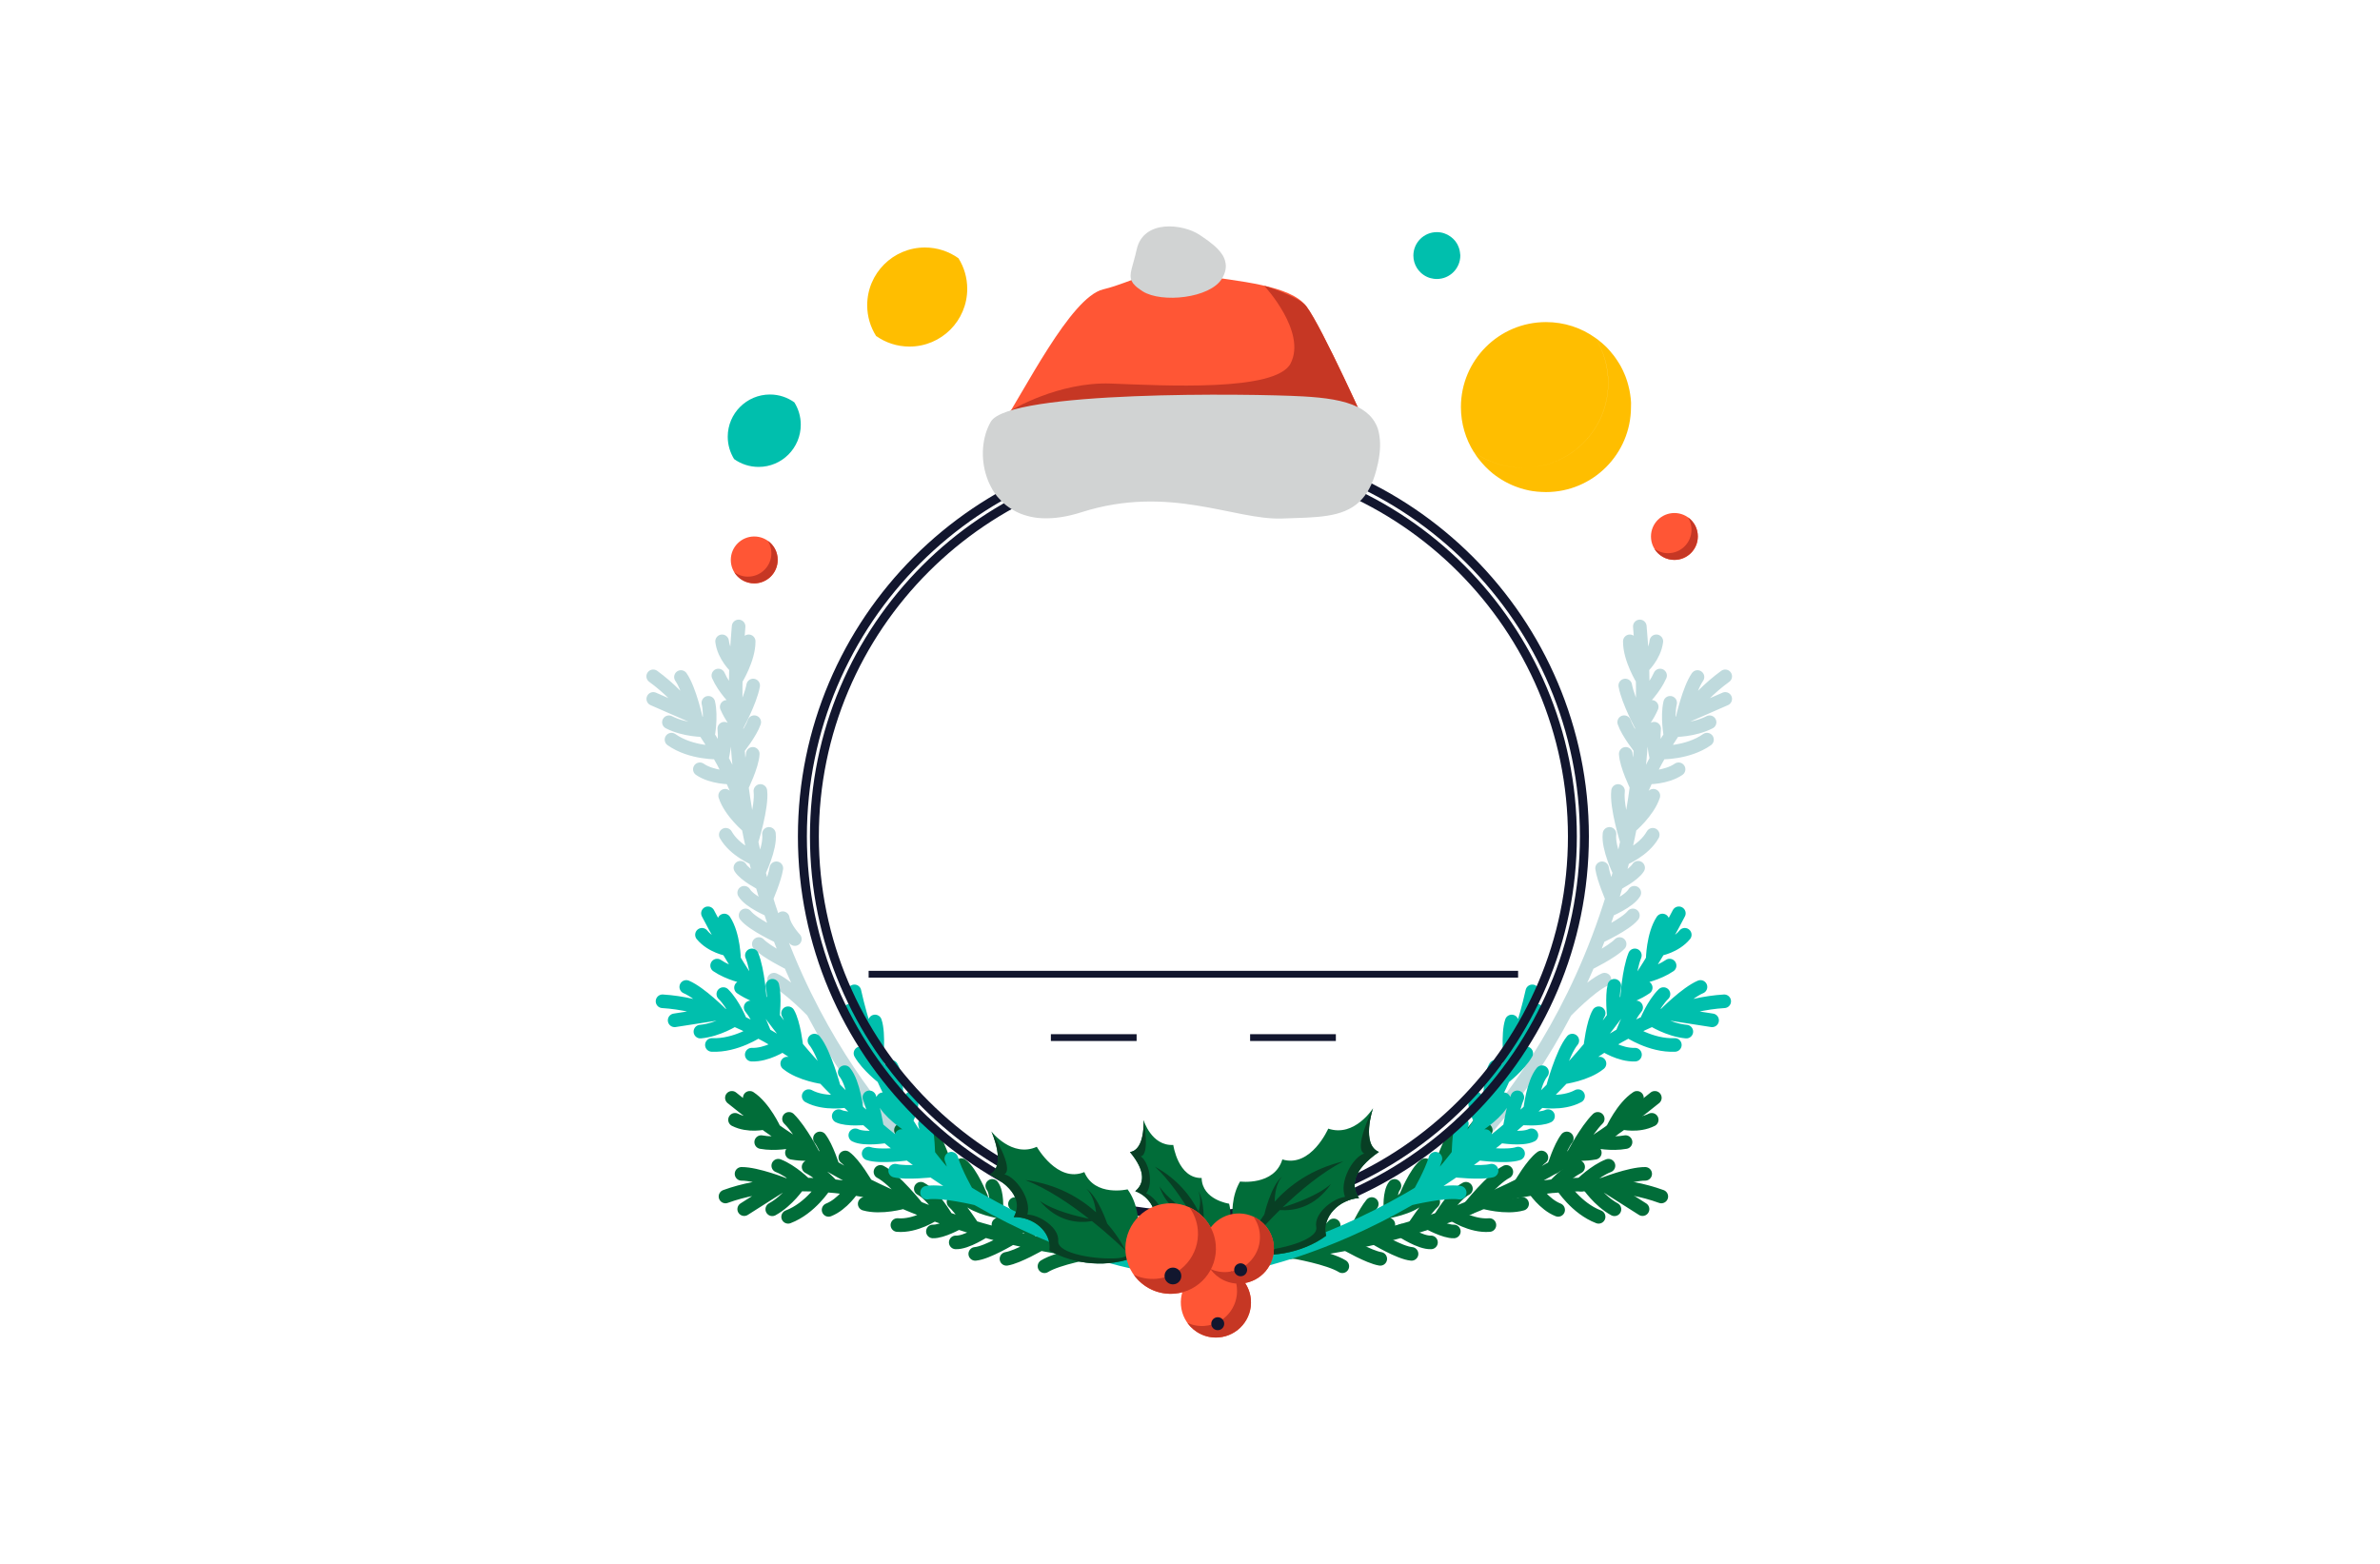 <?xml version="1.0" encoding="utf-8"?>
<!-- Generator: Adobe Illustrator 27.8.1, SVG Export Plug-In . SVG Version: 6.00 Build 0)  -->
<svg version="1.1" id="Layer_1" xmlns="http://www.w3.org/2000/svg" xmlns:xlink="http://www.w3.org/1999/xlink" x="0px" y="0px"
	 viewBox="0 0 350 230" style="enable-background:new 0 0 350 230;" xml:space="preserve">
<style type="text/css">
	.st0{fill:#EAE4B0;}
	.st1{fill:#332700;}
	.st2{fill:#EBEBFF;}
	.st3{fill:#FBFFAE;}
	.st4{fill:#B0FFD5;}
	.st5{fill:#B3FFFB;}
	.st6{fill:#FFFAB6;}
	.st7{fill:#2B2700;}
	.st8{fill:#FFFFB8;}
	.st9{fill:#040028;}
	.st10{fill:#260000;}
	.st11{opacity:0.5;fill:#848484;}
	.st12{fill:#2B2401;}
	.st13{fill:#FF7C6C;}
	.st14{fill:#CC2D21;}
	.st15{fill:#F75C4C;}
	.st16{fill:#FFE5CF;}
	.st17{fill:#FFFFFF;}
	.st18{fill:#CFDAE3;}
	.st19{fill:#006C11;}
	.st20{fill:#A11E10;}
	.st21{fill:#EDBC93;}
	.st22{fill:#898989;}
	.st23{fill:#2B1536;}
	.st24{fill:#15352A;}
	.st25{fill:#E4EAF5;}
	.st26{fill:#F2F5F5;}
	.st27{fill:#D6363D;}
	.st28{fill:#600000;fill-opacity:0.51;}
	.st29{fill:#F2CCA3;}
	.st30{fill:#D28F5F;}
	.st31{fill:#FF0000;fill-opacity:0.51;}
	.st32{fill:#C7D5F5;}
	.st33{fill:#F3DBC0;}
	.st34{fill:#F58086;}
	.st35{fill:url(#SVGID_1_);}
	.st36{fill:#FCC7A2;}
	.st37{fill:url(#SVGID_00000057847872513152227080000012391199740626888874_);}
	.st38{fill:#E20328;}
	.st39{fill:url(#SVGID_00000025431543472534404440000011849941667190013879_);}
	.st40{fill:#F4BDA8;}
	.st41{fill:#DCF7F6;}
	.st42{fill:url(#SVGID_00000034801906271748359770000017791779575027184515_);}
	.st43{fill:url(#SVGID_00000181075796326011502240000013542971085436998832_);}
	.st44{fill:url(#SVGID_00000005264181403483786360000013696473969154789517_);}
	.st45{fill:url(#SVGID_00000099633031140000558660000006960731569252683661_);}
	.st46{fill:url(#SVGID_00000062150803621894104820000013524001913916211867_);}
	.st47{fill:url(#SVGID_00000023252912815200697320000007414103637231041156_);}
	.st48{fill:url(#SVGID_00000075846452352130567380000001481042315379125951_);}
	.st49{fill:url(#SVGID_00000135665259931594638770000009565979918218416790_);}
	.st50{fill:url(#SVGID_00000017488254749978353310000007409586356002759049_);}
	.st51{fill:#E2B881;}
	.st52{fill:#FFFFFF;stroke:#000000;stroke-width:0.05;stroke-miterlimit:10;}
	.st53{fill:url(#SVGID_00000103948930886858253780000010234800980060978070_);}
	.st54{fill:url(#SVGID_00000010311835924746089660000012319912676279887232_);}
	.st55{fill:#0B9ED8;}
	.st56{fill:#FCDFB0;}
	.st57{fill:#FF0013;}
	.st58{fill:url(#SVGID_00000166671418517600478220000008984109497284383370_);}
	.st59{fill:#0A50FF;}
	.st60{fill:#FFB773;}
	.st61{fill-rule:evenodd;clip-rule:evenodd;fill:url(#SVGID_00000096045688196128934100000005700993846074564777_);}
	.st62{fill:#FF334F;}
	.st63{fill:#FFAB66;}
	.st64{fill:#FF8B41;}
	.st65{fill:#BB386B;}
	.st66{fill:#CBCBCB;}
	.st67{fill:#D37250;}
	.st68{fill:#D06D2E;}
	.st69{fill-rule:evenodd;clip-rule:evenodd;fill:#FFFFFF;}
	.st70{fill:#CAFFEC;}
	.st71{fill:#FFF6B3;}
	.st72{fill:#FFFBD2;}
	.st73{fill:#EFFFD2;}
	.st74{fill:#A01D21;}
	.st75{fill:#00261B;}
	.st76{fill:#F4FFB6;}
	.st77{fill:url(#SVGID_00000167364500571144376290000004943537738687499701_);}
	.st78{fill:#002340;}
	.st79{fill:url(#SVGID_00000143577662370605944810000013262802463136628380_);}
	.st80{fill:url(#SVGID_00000022525203478482852850000005780178196656601233_);}
	.st81{fill:#D91215;}
	.st82{fill:#98BBCE;}
	.st83{fill:#00A70C;}
	.st84{fill:#C47E2A;}
	.st85{fill-rule:evenodd;clip-rule:evenodd;fill:#1F1D1D;}
	.st86{fill-rule:evenodd;clip-rule:evenodd;fill:#2B2700;}
	.st87{fill-rule:evenodd;clip-rule:evenodd;fill:#FF1943;}
	.st88{fill:url(#SVGID_00000178883319902487291890000006231210505442977178_);}
	.st89{fill:url(#SVGID_00000147927483578671562220000012253414019312645302_);}
	.st90{fill:url(#SVGID_00000127759912191469646410000014675908299624896897_);}
	.st91{fill:url(#SVGID_00000140008590985886812980000017617271440307491981_);}
	.st92{fill:url(#SVGID_00000031181021667093750120000008102504000841618321_);}
	.st93{fill:url(#SVGID_00000084491951547601601660000008484812697697688471_);}
	.st94{fill:#E31E26;}
	.st95{fill:#811517;}
	.st96{fill:url(#SVGID_00000075163216309928757560000004020132412309161407_);}
	.st97{fill:url(#SVGID_00000006674643595507577270000000859314566288072598_);}
	.st98{fill:url(#SVGID_00000097479544130065915740000012710883131791091123_);}
	.st99{fill:#B47920;}
	.st100{fill:#089E32;}
	.st101{fill:#FFE30B;}
	.st102{fill-rule:evenodd;clip-rule:evenodd;fill:#EE1D24;}
	.st103{fill:#17377D;}
	.st104{filter:url(#Adobe_OpacityMaskFilter);}
	.st105{opacity:0.28;mask:url(#SVGID_00000165215081157007371090000004131357736036532636_);}
	.st106{fill:#3A3132;}
	.st107{fill:url(#SVGID_00000096025919048240963310000004427900252749649568_);}
	.st108{filter:url(#Adobe_OpacityMaskFilter_00000122700860469349678860000006630228883839700644_);}
	.st109{opacity:0.28;mask:url(#SVGID_00000123422548795856059890000005460556537170903986_);}
	.st110{fill:#102A63;}
	.st111{filter:url(#Adobe_OpacityMaskFilter_00000012460743385802407350000013980909700360009378_);}
	.st112{opacity:0.28;mask:url(#SVGID_00000049918230750184465780000014492963642355256509_);}
	.st113{fill:#0E2458;}
	.st114{filter:url(#Adobe_OpacityMaskFilter_00000052787033639370818500000014916033144554969730_);}
	.st115{opacity:0.25;mask:url(#SVGID_00000147198841725307116410000000640607237966336417_);}
	.st116{fill:url(#SVGID_00000004516792073826081330000015288461145622277275_);}
	.st117{fill:#00BEC6;}
	.st118{fill:url(#SVGID_00000003080811884337913050000010979914185760892073_);}
	.st119{fill:url(#SVGID_00000111899884026886982970000003680407690417309852_);stroke:#FFFFFF;stroke-miterlimit:10;}
	
		.st120{fill:url(#SVGID_00000054945988828887215020000003792895378926359741_);stroke:#FFFFFF;stroke-width:0.5;stroke-miterlimit:10;}
	.st121{fill:url(#SVGID_00000009554223840181596040000008156940270087582887_);}
	.st122{fill:#F9D075;}
	.st123{fill:#FFEF92;}
	.st124{fill:url(#SVGID_00000163786132969983835360000010342574039458635445_);}
	.st125{fill:url(#SVGID_00000031196571069110744840000008032492894537823406_);}
	.st126{fill:url(#SVGID_00000015351633467764465440000016829335469212335761_);}
	.st127{fill:#09890F;}
	.st128{fill:#A9CE4D;}
	.st129{fill:#FF9501;}
	.st130{fill:#AA1523;}
	.st131{fill:#006B52;}
	.st132{fill:#EEC200;}
	.st133{fill:#9F4641;}
	.st134{fill:url(#SVGID_00000133509903975097190760000018364376173519164544_);stroke:#FFFFFF;stroke-miterlimit:10;}
	.st135{fill:none;stroke:#FFFFFF;stroke-width:1.788;stroke-miterlimit:10;}
	.st136{fill:none;stroke:#BFDADD;stroke-width:2;stroke-linecap:round;stroke-linejoin:round;stroke-miterlimit:10;}
	.st137{fill:none;stroke:#016D39;stroke-width:2;stroke-linecap:round;stroke-linejoin:round;stroke-miterlimit:10;}
	.st138{fill:none;stroke:#00BFAD;stroke-width:2;stroke-linecap:round;stroke-linejoin:round;stroke-miterlimit:10;}
	.st139{fill:#12162E;}
	.st140{fill:none;stroke:#12162E;stroke-miterlimit:10;}
	.st141{fill:#016D39;}
	.st142{fill:#083F24;}
	.st143{fill:#FF5635;}
	.st144{fill:#C63724;}
	.st145{fill:#FFBE00;}
	.st146{fill:#00BFAD;}
	.st147{fill:#D1D3D3;}
	.st148{fill:#9A4641;}
	.st149{fill:url(#SVGID_00000160897560462251444840000006023181162167329693_);}
	.st150{fill:url(#SVGID_00000067938156794020919790000000465617077097755524_);stroke:#FFFFFF;stroke-miterlimit:10;}
	.st151{fill:#F75D58;}
	.st152{fill:url(#SVGID_00000089560172161267427510000011040362926353246373_);}
	.st153{opacity:0.42;fill:#FFFFFF;}
	.st154{fill:#229200;}
	.st155{fill:#FF0000;}
	.st156{fill:#0C1F26;}
	.st157{fill:#E43724;}
	.st158{fill:#6B2422;}
	.st159{fill:#FBF1E5;}
	.st160{fill:#FAF8F0;}
	.st161{fill:#EEEEED;}
	.st162{fill:#DBDEDD;}
	.st163{fill:#A6453D;}
	.st164{fill:#E3E4E7;}
	.st165{fill:#D2301D;}
	.st166{fill:#E2D7D0;}
	.st167{fill:#FCF8EF;}
	.st168{fill:#C42C1E;}
	.st169{fill:#0C232B;}
	.st170{fill:#0D3B6E;}
	.st171{fill:#139AEC;}
	.st172{fill:#F52A3C;}
	.st173{fill:url(#SVGID_00000105404295579450854370000007249976174927432116_);}
	.st174{fill:#890924;}
	.st175{fill:url(#SVGID_00000067927517028027953060000003584421541121828772_);}
	.st176{fill-rule:evenodd;clip-rule:evenodd;fill:url(#SVGID_00000006695356934510112190000004494419797298598554_);}
	.st177{fill-rule:evenodd;clip-rule:evenodd;fill:#CE1515;}
	.st178{fill-rule:evenodd;clip-rule:evenodd;fill:#FFFBDD;}
	.st179{fill-rule:evenodd;clip-rule:evenodd;fill:#06542B;}
	.st180{fill-rule:evenodd;clip-rule:evenodd;fill:#AA1111;}
	.st181{fill:#005C01;}
	.st182{fill:#F5AB35;}
	.st183{fill-rule:evenodd;clip-rule:evenodd;fill:#215605;}
	.st184{fill:#215605;}
	.st185{fill-rule:evenodd;clip-rule:evenodd;fill:url(#SVGID_00000152260009289449519650000012031820632867992752_);}
	.st186{fill:url(#SVGID_00000009586486875539194660000004550816690610673031_);}
	.st187{fill:url(#SVGID_00000117658031917018641610000001687902226856325263_);}
	.st188{fill:url(#SVGID_00000162328413747700813930000015777189693145132170_);}
	.st189{fill:url(#SVGID_00000144299072890517257290000007084103834920762803_);}
	.st190{fill:url(#SVGID_00000075869118389924840790000011269968367767723905_);}
	.st191{fill:url(#SVGID_00000060020565069258511030000015301856925835718031_);}
	.st192{fill:url(#SVGID_00000116936809803915552890000007424920519470034596_);}
	.st193{fill:url(#SVGID_00000129186939864707435000000000599032930034837659_);}
	.st194{fill:url(#SVGID_00000177467197382616062560000007198604889421120409_);}
	.st195{fill:#B6FFFF;}
	.st196{fill:url(#SVGID_00000047778173394384502850000005238849416563960224_);}
	.st197{fill:url(#SVGID_00000103952292134114159930000002052651734658754953_);}
	.st198{fill:url(#SVGID_00000083767727698196748050000003834423202786786448_);}
	.st199{fill:url(#SVGID_00000080925441954193313010000012238354174704536495_);}
	.st200{fill:url(#SVGID_00000113333413016230571790000001063130388845236635_);}
	.st201{fill:url(#SVGID_00000059279403498837890690000005261893159264354733_);}
	.st202{fill:url(#SVGID_00000072968087584697281540000006605104160475775370_);}
	.st203{fill:url(#SVGID_00000111876668283541348800000003798215282867062916_);}
	.st204{fill:url(#SVGID_00000119088854659076745880000006125360014726263953_);}
	.st205{fill:url(#SVGID_00000054965951474705474550000009434575050480944057_);}
	.st206{fill:url(#SVGID_00000047057263544770995490000010583724669434307996_);}
	.st207{fill:url(#SVGID_00000134234979669637556200000000703170485395022480_);}
	.st208{fill:url(#SVGID_00000133503958449983157200000017554689159072875454_);}
	.st209{fill:url(#SVGID_00000159445755463664253330000004946114031011314330_);}
	.st210{fill:url(#SVGID_00000142158383441218784860000016022309990694389126_);}
	.st211{fill:url(#SVGID_00000068663690608624231700000006498736459713469626_);}
	.st212{fill:#CE4A43;}
	.st213{fill:url(#SVGID_00000130605460554253005630000011469096288466077868_);}
	.st214{fill:#CE4A43;stroke:#FFFFFF;stroke-miterlimit:10;}
	.st215{fill:none;stroke:#CE4A43;stroke-miterlimit:10;}
</style>
<g>
	<path class="st136" d="M215.87,168.9c0,0,29.64-27.67,25.28-76.77 M240.1,119.53c0,0,4.32-13.33,13.61-20.06 M247.4,105.79
		c0,0,0.95-4.37,2.23-6.22 M247.69,105.42l6.02-2.63 M246.24,107.39c0,0,2.83,0.03,5.17-1.17 M245.67,108.24
		c0,0-0.54-2.77-0.06-4.88 M244.17,110.68c0,0,3.98,0.13,6.86-1.9 M243.63,111.64c0,0-0.62-2.37-0.37-4.47 M242.24,114.35
		c0,0,2.78,0.05,4.61-1.21 M241.52,98.15c0,0,1.78-1.61,2.06-3.83 M241.57,99.97c0,0-1.92-3.09-1.89-5.65 M241.58,102.93
		c0,0,1.7-1.64,2.55-3.58 M241.47,106.87c0,0-2.02-3.65-2.46-6.05 M241.27,110.13c0,0-1.9-2.38-2.42-3.92 M241.49,106.34
		c0,0,0.77-0.92,1.41-2.38 M240.69,115.69c0,0-1.54-3.14-1.61-4.82 M239.72,121.62c0,0,2.64-2.2,3.42-4.59 M239.27,123.8
		c0,0-1.61-5.13-1.32-7.47 M238.69,126.34c0,0,3.05-1.23,4.36-3.57 M238.19,128.29c0,0-1.75-3.55-1.5-5.65 M237.72,130
		c0,0,2.49-1.26,3.18-2.38 M237.08,132.14c0,0-1.25-2.89-1.48-4.44 M236.53,133.88c0,0,3.01-1.24,3.81-2.58 M235.15,137.78
		c0,0,3.88-1.78,4.98-3.15 M233.56,141.74c0,0,3.48-1.7,4.62-2.9 M230.23,148.77c0,0,3.62-3.75,5.73-4.69 M133.9,168.9
		c0,0-29.64-27.67-25.28-76.77 M109.67,119.53c0,0-4.32-13.33-13.61-20.06 M102.37,105.79c0,0-0.95-4.37-2.23-6.22 M102.09,105.42
		l-6.02-2.63 M103.54,107.39c0,0-2.83,0.03-5.17-1.17 M104.11,108.24c0,0,0.54-2.77,0.06-4.88 M105.61,110.68
		c0,0-3.98,0.13-6.86-1.9 M106.14,111.64c0,0,0.62-2.37,0.37-4.47 M107.53,114.35c0,0-2.78,0.05-4.61-1.21 M108.25,98.15
		c0,0-1.78-1.61-2.06-3.83 M108.21,99.97c0,0,1.92-3.09,1.89-5.65 M108.19,102.93c0,0-1.7-1.64-2.55-3.58 M108.3,106.87
		c0,0,2.02-3.65,2.46-6.05 M108.5,110.13c0,0,1.9-2.38,2.42-3.92 M108.28,106.34c0,0-0.77-0.92-1.41-2.38 M116.89,138.11
		c0,0-1.55-1.64-1.78-3.07 M109.09,115.69c0,0,1.54-3.14,1.61-4.82 M110.06,121.62c0,0-2.64-2.2-3.42-4.59 M110.5,123.8
		c0,0,1.61-5.13,1.32-7.47 M111.09,126.34c0,0-3.05-1.23-4.36-3.57 M111.58,128.29c0,0,1.75-3.55,1.5-5.65 M112.06,130
		c0,0-2.49-1.26-3.18-2.38 M112.69,132.14c0,0,1.25-2.89,1.48-4.44 M113.25,133.88c0,0-3.01-1.24-3.81-2.58 M114.62,137.78
		c0,0-3.88-1.78-4.98-3.15 M116.21,141.74c0,0-3.48-1.7-4.62-2.9 M119.55,148.77c0,0-3.62-3.75-5.73-4.69"/>
	<path class="st137" d="M165.59,183.48c0,0,39.52,9.08,77.77-22.02 M194,183.62c0,0,13.6-4.65,25.02-20.26 M220.07,175.92
		c0,0,13.46-3.88,24.24,0.05"/>
	<path class="st137" d="M235.54,174.28c0,0,4.15-1.66,6.4-1.64 M236.01,174.31l5.54,3.52 M233.56,174.22c0,0,1.56,2.36,3.86,3.63
		 M232.53,174.22c0,0,1.99-2,4.01-2.78 M229.67,174.34c0,0,2.12,3.37,5.42,4.62 M228.58,174.43c0,0,1.62-1.84,3.5-2.81
		 M225.56,174.8c0,0,1.51,2.33,3.58,3.14 M238.57,165.13c0,0,2.33,0.57,4.33-0.44 M237.1,166.19c0,0,1.49-3.32,3.63-4.73
		 M234.65,167.86c0,0,2.31,0.5,4.4,0.11 M231.32,169.98c0,0,1.9-3.72,3.64-5.43 M228.51,171.63c0,0,0.9-2.91,1.9-4.2 M231.77,169.7
		c0,0,1.19,0.12,2.76-0.16 M214.27,169.15c0,0,2.98-1.48,4.23-2.93 M211.95,171.55c0,0,1.2-3.89,2.52-5.33 M210.08,173.31
		c0,0,2.81-0.69,4.48-1.96 M206.67,176.18c0,0,1.5-3.79,2.93-4.82 M203.91,178.22c0,0,3.47-0.55,4.92-1.98 M204.47,177.83
		c0,0-0.16-2.44,0.6-3.42 M200.63,180.34c0,0,2.22,0.37,3.54-0.25 M199.47,181.01c0,0,1.19-2.62,2.26-3.93 M223.58,174.26
		c0,0,1.74-3.04,3.1-4.03 M218.12,176.78c0,0,3.3,0.96,5.72,0.27 M216.07,177.63c0,0,3.35-4.21,5.45-5.28 M213.63,178.56
		c0,0,2.72,1.84,5.4,1.61 M211.74,179.24c0,0,1.96-3.44,3.84-4.41 M210.05,179.81c0,0,2.43,1.36,3.75,1.3 M207.92,180.48
		c0,0,1.69-2.65,2.85-3.71 M206.17,181c0,0,2.71,1.8,4.27,1.72 M202.18,182.04c0,0,3.65,2.22,5.4,2.37 M197.99,182.94
		c0,0,3.35,1.94,4.99,2.2 M192,183.9c0,0,2.67-1.96,4.13-3.68 M190.31,184.11c0,0,5.13,0.9,7.09,2.12"/>
	<path class="st138" d="M184.41,185.59c0,0,39.85-7.47,62.48-51.27 M210.5,174.37c0,0,10.61-9.7,14.84-28.57 M231.32,156.9
		c0,0,10.79-8.94,22.24-9.64 M244.85,149.21c0,0,3.14-3.18,5.22-4.06 M245.29,149.05l6.49,1.01 M243,149.94c0,0,2.38,1.54,4.99,1.78
		 M242.07,150.35c0,0,1.02-2.63,2.56-4.15 M239.49,151.61c0,0,3.29,2.24,6.81,2.07 M238.53,152.13c0,0,0.75-2.33,2.08-3.97
		 M235.9,153.67c0,0,2.32,1.53,4.54,1.44 M243.97,139.61c0,0,2.36-0.4,3.79-2.13 M243.04,141.16c0,0,0.04-3.64,1.44-5.78
		 M241.46,143.67c0,0,2.32-0.47,4.07-1.66 M239.26,146.94c0,0,0.25-4.16,1.16-6.43 M237.34,149.59c0,0-0.33-3.03,0.06-4.61
		 M239.56,146.51c0,0,1.14-0.36,2.46-1.25 M223.3,153.01c0,0,2.14-2.54,2.71-4.37 M222.13,156.13c0,0-0.45-4.05,0.18-5.9
		 M221.12,158.49c0,0,2.29-1.76,3.33-3.58 M219.14,162.49c0,0-0.14-4.07,0.76-5.59 M217.43,165.46c0,0,2.96-1.89,3.72-3.79
		 M217.78,164.88c0,0-1.12-2.18-0.82-3.38 M215.27,168.72c0,0,2.19-0.55,3.15-1.64 M214.48,169.79c0,0,0.04-2.88,0.5-4.5
		 M233.87,153.96c0,0,0.38-3.48,1.23-4.94 M229.87,158.46c0,0,3.41-0.44,5.35-2.04 M228.33,160.05c0,0,1.39-5.2,2.89-7.01
		 M226.47,161.89c0,0,3.23,0.6,5.6-0.68 M225.01,163.27c0,0,0.43-3.94,1.76-5.58 M223.69,164.46c0,0,2.77,0.27,3.96-0.31
		 M222.01,165.93c0,0,0.49-3.11,1.13-4.54 M220.61,167.1c0,0,3.21,0.56,4.6-0.13 M217.36,169.65c0,0,4.23,0.58,5.89,0.01
		 M213.89,172.15c0,0,3.85,0.43,5.46,0.02 M208.78,175.43c0,0,1.66-2.86,2.31-5.02 M207.31,176.29c0,0,5.06-1.23,7.35-0.89"/>
	<path class="st137" d="M185.4,183.48c0,0-39.52,9.08-77.77-22.02 M130.93,175.92c0,0-13.46-3.88-24.24,0.05 M115.45,174.28
		c0,0-4.15-1.66-6.4-1.64 M114.98,174.31l-5.54,3.52 M117.43,174.22c0,0-1.56,2.36-3.86,3.63 M118.46,174.22c0,0-1.99-2-4.01-2.78
		 M121.32,174.34c0,0-2.12,3.37-5.42,4.62 M122.41,174.43c0,0-1.62-1.84-3.5-2.81 M125.43,174.8c0,0-1.51,2.33-3.58,3.14
		 M112.42,165.13c0,0-2.33,0.57-4.33-0.44 M113.89,166.19c0,0-1.49-3.32-3.63-4.73 M116.34,167.86c0,0-2.31,0.5-4.4,0.11
		 M119.67,169.98c0,0-1.9-3.72-3.64-5.43 M122.48,171.63c0,0-0.9-2.91-1.9-4.2 M119.22,169.7c0,0-1.19,0.12-2.76-0.16
		 M136.72,169.15c0,0-2.98-1.48-4.23-2.93 M139.04,171.55c0,0-1.2-3.89-2.52-5.33 M140.91,173.31c0,0-2.81-0.69-4.48-1.96
		 M144.32,176.18c0,0-1.5-3.79-2.93-4.82 M147.08,178.22c0,0-3.47-0.55-4.92-1.98 M146.52,177.83c0,0,0.16-2.44-0.6-3.42
		 M150.37,180.34c0,0-2.22,0.37-3.54-0.25 M151.52,181.01c0,0-1.19-2.62-2.26-3.93 M127.41,174.26c0,0-1.74-3.04-3.1-4.03
		 M132.88,176.78c0,0-3.3,0.96-5.72,0.27 M134.93,177.63c0,0-3.35-4.21-5.45-5.28 M137.37,178.56c0,0-2.72,1.84-5.4,1.61
		 M139.25,179.24c0,0-1.96-3.44-3.84-4.41 M140.94,179.81c0,0-2.43,1.36-3.75,1.3 M143.07,180.48c0,0-1.69-2.65-2.85-3.71
		 M144.82,181c0,0-2.71,1.8-4.27,1.72 M148.82,182.04c0,0-3.65,2.22-5.4,2.37 M153,182.94c0,0-3.35,1.94-4.99,2.2 M158.99,183.9
		c0,0-2.67-1.96-4.13-3.68 M160.69,184.11c0,0-5.13,0.9-7.09,2.12"/>
	<path class="st138" d="M166.59,185.59c0,0-39.85-7.47-62.48-51.27 M140.49,174.37c0,0-10.61-9.7-14.84-28.57 M119.67,156.9
		c0,0-10.79-8.94-22.24-9.64 M106.14,149.21c0,0-3.14-3.18-5.22-4.06 M105.7,149.05l-6.49,1.01 M107.99,149.94
		c0,0-2.38,1.54-4.99,1.78 M108.93,150.35c0,0-1.02-2.63-2.56-4.15 M111.5,151.61c0,0-3.29,2.24-6.81,2.07 M112.47,152.13
		c0,0-0.75-2.33-2.08-3.97 M115.09,153.67c0,0-2.32,1.53-4.54,1.44 M107.02,139.61c0,0-2.36-0.4-3.79-2.13 M107.95,141.16
		c0,0-0.04-3.64-1.44-5.78 M109.53,143.67c0,0-2.32-0.47-4.07-1.66 M111.73,146.94c0,0-0.25-4.16-1.16-6.43 M113.65,149.59
		c0,0,0.33-3.03-0.06-4.61 M111.43,146.51c0,0-1.14-0.36-2.46-1.25 M127.69,153.01c0,0-2.14-2.54-2.71-4.37 M128.86,156.13
		c0,0,0.45-4.05-0.18-5.9 M129.87,158.49c0,0-2.29-1.76-3.33-3.58 M131.85,162.49c0,0,0.14-4.07-0.76-5.59 M133.56,165.46
		c0,0-2.96-1.89-3.72-3.79 M133.21,164.88c0,0,1.12-2.18,0.82-3.38 M135.73,168.72c0,0-2.19-0.55-3.15-1.64 M136.52,169.79
		c0,0-0.04-2.88-0.5-4.5 M117.12,153.96c0,0-0.38-3.48-1.23-4.94 M121.12,158.46c0,0-3.41-0.44-5.35-2.04 M122.66,160.05
		c0,0-1.39-5.2-2.89-7.01 M124.52,161.89c0,0-3.23,0.6-5.6-0.68 M125.98,163.27c0,0-0.43-3.94-1.76-5.58 M127.3,164.46
		c0,0-2.77,0.27-3.96-0.31 M128.98,165.93c0,0-0.49-3.11-1.13-4.54 M130.38,167.1c0,0-3.21,0.56-4.6-0.13 M133.63,169.65
		c0,0-4.23,0.58-5.89,0.01 M137.1,172.15c0,0-3.85,0.43-5.46,0.02 M142.21,175.43c0,0-1.66-2.86-2.31-5.02 M143.68,176.29
		c0,0-5.06-1.23-7.35-0.89"/>
	<path class="st139" d="M175.5,181.17c-32.07,0-58.16-26.09-58.16-58.16c0-32.07,26.09-58.16,58.16-58.16
		c32.07,0,58.16,26.09,58.16,58.16C233.65,155.09,207.56,181.17,175.5,181.17z M175.5,66.17c-31.34,0-56.84,25.5-56.84,56.84
		c0,31.34,25.5,56.84,56.84,56.84c31.34,0,56.84-25.5,56.84-56.84C232.34,91.67,206.84,66.17,175.5,66.17z M175.5,179.41
		c-31.09,0-56.39-25.3-56.39-56.39c0-31.09,25.3-56.39,56.39-56.39c31.09,0,56.39,25.3,56.39,56.39
		C231.89,154.11,206.59,179.41,175.5,179.41z M175.5,67.94c-30.37,0-55.08,24.71-55.08,55.08c0,30.37,24.71,55.08,55.08,55.08
		c30.37,0,55.08-24.71,55.08-55.08C230.57,92.65,205.87,67.94,175.5,67.94z"/>
	<path class="st140" d="M127.74,143.28h95.51 M167.15,152.6h-12.61 M196.45,152.6h-12.61"/>
	<path class="st141" d="M182.14,184c0,0-2.2-6.1,0.22-10.23c0,0,5.04,0.66,6.22-3.25c4.22,1.27,6.75-4.53,6.75-4.53
		c3.9,1.3,6.59-3,6.59-3s-1.82,5.3,0.86,6.43c-3.95,2.74-4.11,5.05-2.91,6.78c-2.92,0.2-5.52,2.77-4.84,5.55
		C191.56,184.32,186.32,185.28,182.14,184z M178.76,184.84c0,0,2.96-4.16,1.99-7.81c0,0-3.96-0.56-4.04-3.78
		c-3.47,0.07-4.17-4.86-4.17-4.86c-3.23,0.17-4.37-3.66-4.37-3.66s0.26,4.4-2,4.7c2.42,2.91,2.05,4.69,0.78,5.76
		c2.17,0.77,3.6,3.26,2.51,5.23C171.55,183.1,175.32,184.93,178.76,184.84z M167.05,184.82c0,0,1.53-6.13-1.23-9.9
		c0,0-4.82,1.14-6.36-2.54c-3.96,1.65-6.99-3.72-6.99-3.72c-3.65,1.65-6.68-2.25-6.68-2.25s2.29,4.96-0.19,6.32
		c4.1,2.27,4.48,4.49,3.49,6.29c2.85-0.09,5.62,2.14,5.25,4.9C157.95,186.06,163.13,186.47,167.05,184.82z"/>
	<path class="st142" d="M167.75,170.07c1.15,0.75,1.95,3.93,0.8,5.44c1.35,0.55,2.98,2.84,2.28,4.24c-0.7,1.4,3.54,3.81,5.9,4.5
		c2.35,0.69,2.78-1.49,3.93-3.58c-0.59,2.32-1.9,4.17-1.9,4.17c-3.44,0.09-7.21-1.74-9.3-4.42c1.1-1.97-0.34-4.46-2.51-5.23
		c1.28-1.07,1.64-2.85-0.78-5.76c2.26-0.29,2-4.7,2-4.7S169.17,169.83,167.75,170.07z M165.5,183.91c-0.12-0.12-2.09-2.07-4.92-4.32
		c-2,0.34-5.02,0.15-7.69-2.99c2.01,1.45,5.46,2.28,7.24,2.64c-2.69-2.12-6.07-4.42-9.34-5.69c4.68,0.61,8.07,2.65,10.4,4.75
		c-0.13-1.05-0.48-2.58-1.43-3.47c1.7,1.16,2.99,4.9,3.07,5.13C164.64,182.02,165.44,183.78,165.5,183.91z M167.37,179.14
		c-0.39,2.93,0.1,5.64-2.93,5.9c-3.03,0.26-9-0.6-8.82-2.54c0.17-1.93-2.74-3.84-4.54-3.87c0.65-2.26-1.71-5.57-3.37-5.91
		c1.48-0.89-1.76-6.08-1.92-6.33c0.09,0.2,2.23,4.98-0.2,6.32c4.1,2.27,4.49,4.49,3.49,6.29c2.85-0.09,5.62,2.14,5.24,4.9
		c3.62,2.15,8.79,2.56,12.72,0.91C167.05,184.82,167.73,182.08,167.37,179.14z M176.22,175.19c0.45,0.94,0.26,2.2,0.05,3.03
		c0.31,0.61,0.55,1.19,0.75,1.74C177.02,179.81,177.16,176.57,176.22,175.19z M175.19,178.61
		C175.19,178.61,175.19,178.61,175.19,178.61c-1.24-0.8-3.59-2.44-4.68-4.12c1.08,3.15,3.31,4.18,4.91,4.51
		C175.35,178.88,175.27,178.75,175.19,178.61z M177.85,183.71c0,0-0.07-1.6-0.84-3.74l-1.03-0.87c-0.17-0.02-0.36-0.05-0.56-0.09
		C176.93,181.61,177.85,183.71,177.85,183.71z M169.84,171.58c2.08,1.92,3.94,4.64,5.35,7.02c0,0,0,0,0,0
		c0.48,0.31,0.79,0.49,0.79,0.49s0.14-0.36,0.28-0.88C175.13,175.94,173.18,173.42,169.84,171.58z M202.78,169.42
		c-2.58-1.09-0.98-6.06-0.87-6.41c-0.19,0.38-2.88,5.89-1.29,6.64c-1.67,0.52-3.72,4.15-2.82,6.38c-1.83,0.21-4.61,2.47-4.23,4.42
		c0.38,1.96-5.63,3.45-8.75,3.51c-3.11,0.05-2.9-2.77-3.6-5.72c-0.07,3.03,0.91,5.75,0.91,5.75c4.18,1.28,9.41,0.32,12.88-2.25
		c-0.67-2.78,1.93-5.34,4.84-5.54C198.67,174.47,198.83,172.16,202.78,169.42z M197.56,170.8c-4.7,1.11-7.95,3.54-10.11,5.93
		c0.02-1.09,0.21-2.68,1.08-3.69c-1.66,1.41-2.6,5.57-2.6,5.57c-1.62,2.28-2.26,4.17-2.3,4.29c0.13-0.16,1.94-2.34,4.57-4.93
		c2.07,0.14,5.14-0.37,7.54-3.85c-1.9,1.69-5.33,2.9-7.12,3.45C191.16,175.13,194.37,172.43,197.56,170.8z"/>
	<path class="st143" d="M178.79,183.07c0.31,3.66-2.41,6.88-6.08,7.19c-3.66,0.31-6.88-2.41-7.19-6.08
		c-0.31-3.66,2.41-6.88,6.08-7.19C175.26,176.68,178.48,179.4,178.79,183.07z M183.95,191.12c0.24,2.84-1.87,5.33-4.71,5.57
		c-2.84,0.24-5.33-1.87-5.57-4.7c-0.24-2.84,1.87-5.33,4.71-5.57C181.22,186.17,183.71,188.28,183.95,191.12z M187.32,183.19
		c0.24,2.84-1.87,5.33-4.71,5.57c-2.84,0.24-5.33-1.87-5.57-4.71c-0.24-2.84,1.87-5.33,4.71-5.57
		C184.59,178.25,187.08,180.36,187.32,183.19z"/>
	<path class="st144" d="M178.79,183.07c-0.21-2.48-1.75-4.52-3.86-5.49c0.67,0.94,1.11,2.07,1.22,3.3c0.31,3.66-2.41,6.88-6.08,7.19
		c-1.19,0.1-2.32-0.12-3.33-0.59c1.32,1.85,3.55,2.98,5.98,2.78C176.38,189.95,179.1,186.73,178.79,183.07z M183.95,191.12
		c-0.16-1.92-1.36-3.5-2.99-4.25c0.52,0.73,0.86,1.6,0.94,2.56c0.24,2.84-1.87,5.33-4.71,5.57c-0.92,0.08-1.8-0.09-2.58-0.45
		c1.02,1.43,2.75,2.31,4.63,2.15C182.08,196.45,184.19,193.95,183.95,191.12z M187.32,183.19c-0.16-1.92-1.36-3.5-2.99-4.25
		c0.52,0.73,0.86,1.6,0.94,2.56c0.24,2.84-1.87,5.33-4.71,5.57c-0.92,0.08-1.8-0.09-2.58-0.45c1.02,1.43,2.75,2.31,4.63,2.15
		C185.45,188.52,187.56,186.03,187.32,183.19z"/>
	<path class="st139" d="M173.72,187.56c0.06,0.68-0.45,1.28-1.13,1.33c-0.68,0.06-1.28-0.45-1.33-1.13
		c-0.06-0.68,0.45-1.28,1.13-1.33C173.07,186.38,173.67,186.88,173.72,187.56z M180.03,194.6c0.04,0.53-0.35,0.99-0.87,1.03
		c-0.53,0.04-0.99-0.35-1.03-0.87c-0.04-0.53,0.35-0.99,0.87-1.03C179.52,193.68,179.98,194.07,180.03,194.6z M183.4,186.67
		c0.04,0.53-0.35,0.99-0.87,1.03c-0.53,0.04-0.99-0.35-1.03-0.87c-0.04-0.53,0.35-0.99,0.87-1.03
		C182.89,185.76,183.35,186.15,183.4,186.67z"/>
	<path class="st145" d="M136.02,36.4c-4.69,0-8.49,3.8-8.49,8.5c0,1.65,0.48,3.2,1.3,4.5c1.38,0.99,3.08,1.57,4.92,1.57
		c4.69,0,8.49-3.8,8.49-8.49c0-1.65-0.47-3.2-1.29-4.5C139.56,36.99,137.86,36.4,136.02,36.4z M129.12,49.84
		c-0.1-0.14-0.2-0.29-0.29-0.44c0,0-0.01,0-0.01,0C128.92,49.54,129.01,49.69,129.12,49.84z M129.12,49.84
		c0.2,0.29,0.42,0.56,0.66,0.82C129.55,50.4,129.33,50.13,129.12,49.84z M234.6,49.68c0.02,0,0.04,0.02,0.06,0.04
		C234.64,49.7,234.61,49.69,234.6,49.68L234.6,49.68z M234.6,49.68c-2.04-1.46-4.54-2.31-7.25-2.31c-6.91,0-12.51,5.6-12.51,12.5
		c0,2.43,0.7,4.7,1.9,6.62c2.05,1.46,4.54,2.32,7.25,2.32c6.91,0,12.51-5.6,12.51-12.5C236.49,53.86,235.8,51.6,234.6,49.68
		L234.6,49.68z M239.85,59.86c0,6.9-5.6,12.51-12.5,12.51c-0.2,0-0.4,0-0.59-0.02c-0.02,0-0.05,0-0.07,0
		c-0.19-0.01-0.38-0.03-0.58-0.04c-0.01,0-0.03,0-0.03,0c-0.19-0.02-0.37-0.04-0.56-0.07c-0.03,0-0.07-0.01-0.1-0.01
		c-0.17-0.03-0.35-0.06-0.52-0.09c-0.14-0.03-0.29-0.06-0.44-0.1c-0.11-0.02-0.22-0.05-0.33-0.08c-0.39-0.1-0.78-0.23-1.15-0.37
		c-0.16-0.06-0.31-0.12-0.46-0.18c-0.11-0.05-0.23-0.1-0.34-0.15c-0.1-0.04-0.19-0.09-0.29-0.14c-0.13-0.06-0.25-0.12-0.38-0.19
		c-0.09-0.05-0.17-0.09-0.26-0.14c-0.13-0.07-0.27-0.15-0.4-0.23c-0.17-0.1-0.33-0.21-0.49-0.32c-0.28-0.18-0.54-0.38-0.8-0.58
		c-0.1-0.08-0.19-0.16-0.28-0.24c-0.1-0.08-0.2-0.17-0.29-0.25c-0.1-0.09-0.19-0.17-0.28-0.27c-0.09-0.09-0.18-0.18-0.28-0.27
		c-0.18-0.18-0.36-0.38-0.52-0.57c-0.17-0.2-0.34-0.4-0.5-0.61c-0.08-0.1-0.15-0.2-0.23-0.31c-0.15-0.21-0.29-0.42-0.43-0.65
		c2.05,1.46,4.54,2.32,7.25,2.32c6.91,0,12.51-5.6,12.51-12.5c0-2.44-0.7-4.7-1.9-6.62c0.02,0,0.04,0.02,0.06,0.04
		c0.08,0.06,0.16,0.11,0.24,0.17c0.23,0.17,0.46,0.36,0.68,0.55c0.15,0.13,0.29,0.26,0.44,0.4c0.09,0.08,0.17,0.17,0.26,0.25
		c0.09,0.09,0.17,0.17,0.25,0.27c0.08,0.09,0.16,0.18,0.24,0.27c0.16,0.18,0.32,0.38,0.47,0.57c0.07,0.08,0.13,0.17,0.2,0.26
		c0.11,0.16,0.23,0.32,0.34,0.49c0.09,0.14,0.18,0.27,0.26,0.41c0.01,0.01,0.02,0.03,0.03,0.04c0.09,0.15,0.18,0.31,0.27,0.46
		c0.1,0.19,0.2,0.39,0.3,0.59c0.08,0.17,0.17,0.36,0.24,0.54c0.06,0.13,0.11,0.26,0.16,0.39c0.03,0.09,0.07,0.18,0.1,0.28
		c0.06,0.16,0.11,0.32,0.16,0.48c0.05,0.16,0.1,0.33,0.14,0.49c0.06,0.21,0.11,0.42,0.15,0.62c0.01,0.07,0.03,0.13,0.04,0.2
		c0.03,0.17,0.07,0.35,0.09,0.52c0.03,0.2,0.06,0.41,0.08,0.61c0.02,0.16,0.03,0.33,0.04,0.49c0,0.06,0.01,0.11,0.01,0.17
		C239.85,59.45,239.85,59.66,239.85,59.86z"/>
	<path class="st146" d="M213.31,34.79c0.02,0.01,0.04,0.02,0.06,0.04C213.35,34.81,213.33,34.79,213.31,34.79
		C213.31,34.78,213.31,34.78,213.31,34.79z M113.23,58.02c-3.43,0-6.21,2.78-6.21,6.21c0,1.21,0.35,2.33,0.94,3.29
		c1.01,0.72,2.26,1.15,3.6,1.15c3.43,0,6.2-2.78,6.2-6.21c0-1.21-0.35-2.33-0.94-3.28C115.81,58.45,114.57,58.02,113.23,58.02z
		 M214.75,37.58c0,1.9-1.54,3.45-3.45,3.45c-0.08,0-0.15,0-0.23-0.01c-0.08,0-0.15-0.01-0.23-0.02c-0.15-0.02-0.29-0.05-0.44-0.09
		c-0.06-0.02-0.13-0.03-0.19-0.05c-0.42-0.14-0.81-0.36-1.15-0.65c-0.05-0.05-0.1-0.09-0.15-0.14c-0.21-0.2-0.39-0.42-0.54-0.66
		c-0.33-0.53-0.52-1.15-0.52-1.82c0-1.9,1.54-3.45,3.45-3.45c0.75,0,1.44,0.24,2,0.65c0.02,0.01,0.04,0.02,0.06,0.04
		c0.23,0.17,0.44,0.37,0.62,0.59c0.03,0.03,0.06,0.07,0.08,0.11c0.07,0.09,0.13,0.18,0.19,0.28c0.03,0.05,0.06,0.1,0.08,0.14
		c0.03,0.05,0.05,0.1,0.07,0.15c0.16,0.33,0.27,0.7,0.31,1.08c0.01,0.07,0.02,0.13,0.02,0.2C214.75,37.44,214.75,37.51,214.75,37.58
		z"/>
	<path class="st143" d="M146.84,63.33c3.79-5.76,10.57-19.6,15.38-20.77c4.81-1.17,6.3-3.21,13.28-2.19
		c6.98,1.02,14.27,1.6,16.6,4.66c2.33,3.06,9.29,18.62,9.29,18.62L146.84,63.33z M246.24,75.45c1.9,0,3.45,1.54,3.45,3.45
		c0,1.9-1.54,3.45-3.45,3.45s-3.45-1.54-3.45-3.45C242.79,76.99,244.33,75.45,246.24,75.45z M110.92,78.9c1.9,0,3.45,1.54,3.45,3.45
		s-1.54,3.45-3.45,3.45s-3.45-1.54-3.45-3.45S109.02,78.9,110.92,78.9z"/>
	<path class="st144" d="M146.84,63.33l54.55,0.33c0,0-6.96-15.56-9.29-18.62c-1.12-1.47-6.18-3.01-6.18-3.01s6.27,6.73,3.88,11.41
		c-2.14,4.21-18.69,3.26-26.42,2.97c-7.72-0.29-14.7,3.93-14.7,3.94C148.01,61.47,147.39,62.49,146.84,63.33z M248.23,76.09
		c0.33,0.53,0.52,1.15,0.52,1.82c0,1.9-1.54,3.45-3.45,3.45c-0.74,0-1.43-0.24-2-0.64c0.61,0.97,1.69,1.62,2.92,1.62
		c1.9,0,3.45-1.54,3.45-3.45C249.68,77.74,249.11,76.71,248.23,76.09z M112.92,79.54c0.33,0.53,0.52,1.15,0.52,1.82
		c0,1.9-1.54,3.45-3.45,3.45c-0.74,0-1.43-0.24-2-0.64c0.61,0.97,1.69,1.62,2.92,1.62c1.9,0,3.45-1.54,3.45-3.45
		C114.37,81.18,113.8,80.16,112.92,79.54z"/>
	<path class="st147" d="M145.9,71.93c0.29,0.5,0.63,0.98,1.02,1.41C146.54,72.9,146.2,72.43,145.9,71.93z M202.4,69.14
		c-0.17,0.66-0.38,1.26-0.6,1.81C202.02,70.41,202.22,69.81,202.4,69.14c0.05-0.18,0.1-0.35,0.14-0.52
		C202.49,68.79,202.44,68.96,202.4,69.14z M202.6,63.07c0.33,0.98,0.44,2.17,0.28,3.61C203.04,65.25,202.94,64.06,202.6,63.07z
		 M166.79,41.87c-0.11-0.12-0.2-0.24-0.28-0.37C166.59,41.62,166.68,41.74,166.79,41.87z M179.71,40.96
		c-1.75,2.92-8.89,3.64-11.66,1.89c-0.08-0.05-0.17-0.1-0.24-0.16c-0.07-0.04-0.13-0.09-0.19-0.13c-0.13-0.09-0.24-0.17-0.34-0.25
		c-0.06-0.05-0.11-0.1-0.17-0.14c-0.05-0.04-0.09-0.08-0.13-0.12c-0.07-0.06-0.13-0.13-0.18-0.19c-0.11-0.12-0.2-0.24-0.28-0.37
		c-0.03-0.06-0.07-0.12-0.1-0.18c-0.46-1.01,0.2-2.16,0.73-4.58c0.99-4.55,6.87-3.79,9.26-2.19c0.14,0.1,0.29,0.19,0.43,0.29
		c1.13,0.77,2.25,1.61,2.89,2.6c0.03,0.04,0.05,0.08,0.08,0.12c0.03,0.06,0.07,0.11,0.09,0.17c0.02,0.03,0.04,0.07,0.06,0.11
		c0.03,0.07,0.06,0.13,0.08,0.19c0.02,0.05,0.04,0.1,0.06,0.15c0.01,0.03,0.03,0.07,0.03,0.1c0.02,0.05,0.03,0.1,0.04,0.16
		C180.38,39.19,180.27,40.02,179.71,40.96z M202.88,66.68c-0.05,0.45-0.13,0.92-0.23,1.42c-0.07,0.34-0.15,0.68-0.25,1.04
		c-0.56,2.13-1.39,3.6-2.46,4.63c-2.54,2.42-6.44,2.31-11.4,2.49c-7.06,0.25-16.55-5.06-29.55-0.91c-2.1,0.67-3.95,0.93-5.57,0.87
		c-0.08,0-0.16-0.01-0.24-0.01c-0.14-0.01-0.28-0.02-0.42-0.03c-0.02,0-0.03,0-0.05,0c-0.16-0.02-0.32-0.04-0.48-0.06
		c-0.17-0.03-0.34-0.05-0.5-0.09c-0.08-0.01-0.16-0.03-0.24-0.05c-0.06-0.01-0.11-0.02-0.16-0.04c-0.1-0.02-0.21-0.05-0.31-0.08
		c-0.32-0.09-0.63-0.19-0.93-0.31c-0.11-0.04-0.22-0.09-0.32-0.14c-0.28-0.12-0.54-0.26-0.79-0.41c-0.1-0.06-0.2-0.12-0.3-0.18
		c-0.1-0.06-0.2-0.13-0.29-0.19c-0.29-0.2-0.56-0.41-0.81-0.64c-0.08-0.08-0.16-0.15-0.24-0.23c-0.56-0.55-1.04-1.17-1.43-1.83
		c-0.06-0.1-0.11-0.19-0.16-0.29c-0.1-0.19-0.2-0.39-0.29-0.59c-0.04-0.1-0.09-0.2-0.13-0.3c-0.04-0.1-0.08-0.21-0.12-0.31
		c-0.03-0.1-0.07-0.21-0.11-0.31c0,0,0,0,0,0c-0.93-2.74-0.69-5.87,0.61-8.11c2.65-4.59,38.31-4.15,45.92-3.72
		c3.19,0.18,6.01,0.55,8.05,1.57c0,0,0,0,0-0.01c0.04,0.02,0.07,0.04,0.11,0.06c0.12,0.06,0.24,0.13,0.36,0.2
		c0.06,0.03,0.11,0.07,0.17,0.1c0.38,0.24,0.72,0.51,1.03,0.81c0.06,0.06,0.12,0.12,0.18,0.18c0.07,0.08,0.14,0.16,0.21,0.25
		c0.06,0.08,0.12,0.15,0.18,0.23c0.06,0.08,0.12,0.17,0.17,0.25c0.06,0.1,0.12,0.2,0.17,0.3c0.04,0.08,0.09,0.16,0.13,0.24
		c0.09,0.19,0.17,0.38,0.24,0.59C202.93,64.06,203.04,65.25,202.88,66.68z"/>
</g>
</svg>
